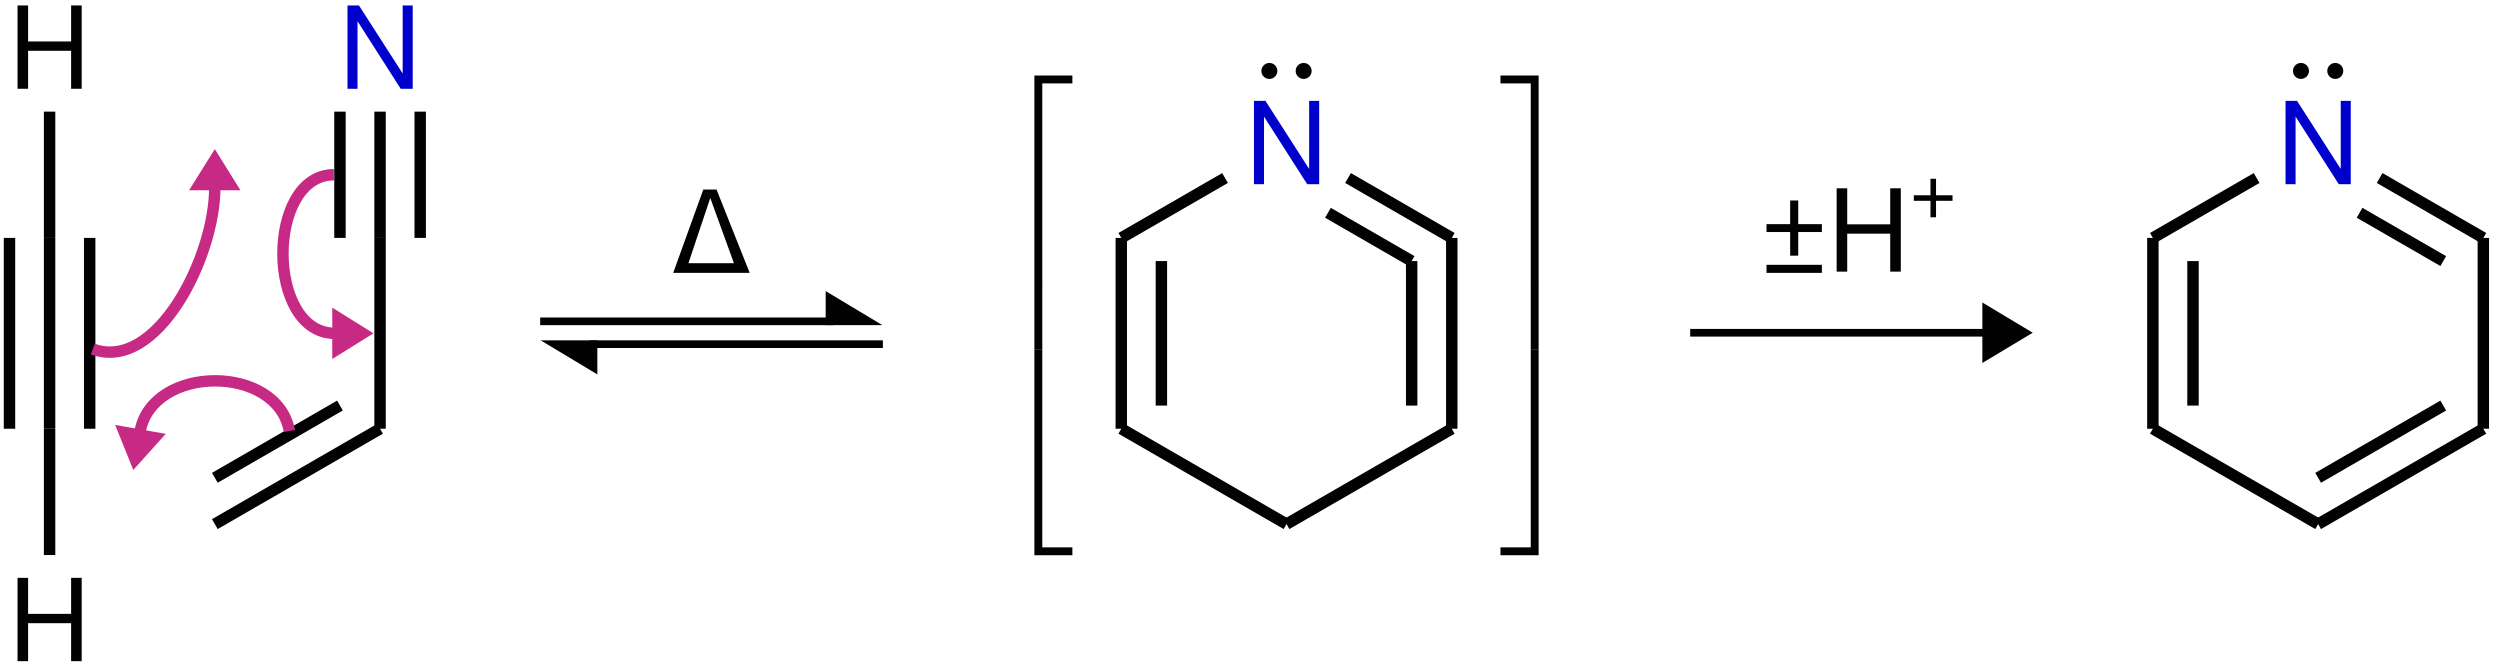 <?xml version="1.0" encoding="UTF-8"?>
<svg xmlns="http://www.w3.org/2000/svg" xmlns:xlink="http://www.w3.org/1999/xlink" width="218pt" height="58pt" viewBox="0 0 218 58" version="1.1">
<defs>
<g>
<symbol overflow="visible" id="glyph0-0">
<path style="stroke:none;" d="M 6.172 -5.188 C 6.172 -6.344 5.344 -7.094 4.047 -7.094 C 2.609 -7.094 1.859 -6.297 1.859 -4.766 L 2.719 -4.766 C 2.719 -5.656 2.953 -6.312 4 -6.312 C 4.766 -6.312 5.281 -5.859 5.281 -5.188 C 5.281 -3.922 3.484 -3.594 3.484 -2.25 L 3.484 -1.688 L 4.391 -1.688 L 4.391 -2.156 C 4.391 -3.344 6.172 -3.531 6.172 -5.188 Z M 4.391 -0.75 L 3.484 -0.75 L 3.484 0.297 L 4.391 0.297 Z M 0.344 1.391 L 7.625 1.391 L 7.625 -7.969 L 0.344 -7.969 Z M 1.172 0.688 L 1.172 -7.281 L 6.797 -7.281 L 6.797 0.688 Z M 1.172 0.688 "/>
</symbol>
<symbol overflow="visible" id="glyph0-1">
<path style="stroke:none;" d="M 5.469 -3.312 L 5.469 0 L 6.391 0 L 6.391 -7.266 L 5.469 -7.266 L 5.469 -4.125 L 1.719 -4.125 L 1.719 -7.266 L 0.797 -7.266 L 0.797 0 L 1.719 0 L 1.719 -3.312 Z M 5.469 -3.312 "/>
</symbol>
<symbol overflow="visible" id="glyph0-2">
<path style="stroke:none;" d="M 6.484 -7.266 L 5.609 -7.266 L 5.609 -1.328 L 1.797 -7.266 L 0.797 -7.266 L 0.797 0 L 1.672 0 L 1.672 -5.891 L 5.438 0 L 6.484 0 Z M 6.484 -7.266 "/>
</symbol>
<symbol overflow="visible" id="glyph0-3">
<path style="stroke:none;" d="M 6.812 0 L 3.922 -7.266 L 2.766 -7.266 L 0.141 0 Z M 1.469 -0.844 L 3.375 -6.531 L 5.438 -0.844 Z M 1.469 -0.844 "/>
</symbol>
<symbol overflow="visible" id="glyph0-4">
<path style="stroke:none;" d="M 5.328 -0.594 L 0.5 -0.594 L 0.5 0.109 L 5.328 0.109 Z M 5.328 -4.141 L 3.266 -4.141 L 3.266 -6.203 L 2.562 -6.203 L 2.562 -4.141 L 0.5 -4.141 L 0.5 -3.453 L 2.562 -3.453 L 2.562 -1.391 L 3.266 -1.391 L 3.266 -3.453 L 5.328 -3.453 Z M 5.328 -4.141 "/>
</symbol>
<symbol overflow="visible" id="glyph1-0">
<path style="stroke:none;" d=""/>
</symbol>
<symbol overflow="visible" id="glyph1-1">
<path style="stroke:none;" d="M 3.25 17.547 L 3.938 17.547 L 3.938 0.297 L 6.562 0.297 L 6.562 -0.391 L 3.25 -0.391 Z M 3.25 17.547 "/>
</symbol>
<symbol overflow="visible" id="glyph1-2">
<path style="stroke:none;" d="M 3.25 5.984 L 3.938 5.984 L 3.938 -0.016 L 3.25 -0.016 Z M 3.25 5.984 "/>
</symbol>
<symbol overflow="visible" id="glyph1-3">
<path style="stroke:none;" d="M 3.25 17.531 L 6.562 17.531 L 6.562 16.844 L 3.938 16.844 L 3.938 -0.406 L 3.25 -0.406 Z M 3.25 17.531 "/>
</symbol>
<symbol overflow="visible" id="glyph1-4">
<path style="stroke:none;" d="M 2.703 17.547 L 3.391 17.547 L 3.391 -0.391 L 0.062 -0.391 L 0.062 0.297 L 2.703 0.297 Z M 2.703 17.547 "/>
</symbol>
<symbol overflow="visible" id="glyph1-5">
<path style="stroke:none;" d="M 2.703 5.984 L 3.391 5.984 L 3.391 -0.016 L 2.703 -0.016 Z M 2.703 5.984 "/>
</symbol>
<symbol overflow="visible" id="glyph1-6">
<path style="stroke:none;" d="M 2.703 16.844 L 0.062 16.844 L 0.062 17.531 L 3.391 17.531 L 3.391 -0.406 L 2.703 -0.406 Z M 2.703 16.844 "/>
</symbol>
<symbol overflow="visible" id="glyph2-0">
<path style="stroke:none;" d="M 4.312 -3.625 C 4.312 -4.438 3.734 -4.969 2.828 -4.969 C 1.828 -4.969 1.297 -4.406 1.297 -3.328 L 1.891 -3.328 C 1.891 -3.953 2.062 -4.422 2.797 -4.422 C 3.328 -4.422 3.688 -4.094 3.688 -3.625 C 3.688 -2.75 2.438 -2.516 2.438 -1.562 L 2.438 -1.188 L 3.062 -1.188 L 3.062 -1.516 C 3.062 -2.344 4.312 -2.469 4.312 -3.625 Z M 3.062 -0.516 L 2.438 -0.516 L 2.438 0.203 L 3.062 0.203 Z M 0.25 0.969 L 5.328 0.969 L 5.328 -5.578 L 0.25 -5.578 Z M 0.828 0.484 L 0.828 -5.094 L 4.75 -5.094 L 4.75 0.484 Z M 0.828 0.484 "/>
</symbol>
<symbol overflow="visible" id="glyph2-1">
<path style="stroke:none;" d="M 3.719 -1.859 L 2.281 -1.859 L 2.281 -3.297 L 1.797 -3.297 L 1.797 -1.859 L 0.344 -1.859 L 0.344 -1.375 L 1.797 -1.375 L 1.797 0.062 L 2.281 0.062 L 2.281 -1.375 L 3.719 -1.375 Z M 3.719 -1.859 "/>
</symbol>
</g>
</defs>
<g id="surface21">
<g style="fill:rgb(0.999%,0.999%,0.999%);fill-opacity:1;">
  <use xlink:href="#glyph0-1" x="0.732" y="57.654"/>
</g>
<path style="fill:none;stroke-width:0.996;stroke-linecap:butt;stroke-linejoin:miter;stroke:rgb(0.999%,0.999%,0.999%);stroke-opacity:1;stroke-miterlimit:10;" d="M 0 -0.002 L 0 -11.013 " transform="matrix(1,0,0,-1,4.324,37.385)"/>
<path style="fill:none;stroke-width:0.996;stroke-linecap:butt;stroke-linejoin:miter;stroke:rgb(0.999%,0.999%,0.999%);stroke-opacity:1;stroke-miterlimit:10;" d="M 14.41 -8.318 L 28.817 -0.002 " transform="matrix(1,0,0,-1,4.324,37.385)"/>
<path style="fill:none;stroke-width:0.996;stroke-linecap:butt;stroke-linejoin:miter;stroke:rgb(0.999%,0.999%,0.999%);stroke-opacity:1;stroke-miterlimit:10;" d="M 14.41 -4.279 L 25.321 2.022 " transform="matrix(1,0,0,-1,4.324,37.385)"/>
<path style="fill:none;stroke-width:0.996;stroke-linecap:butt;stroke-linejoin:miter;stroke:rgb(0.999%,0.999%,0.999%);stroke-opacity:1;stroke-miterlimit:10;" d="M 28.817 -0.002 L 28.817 16.639 " transform="matrix(1,0,0,-1,4.324,37.385)"/>
<g style="fill:rgb(0%,0%,79.999%);fill-opacity:1;">
  <use xlink:href="#glyph0-2" x="29.504" y="7.741"/>
</g>
<path style="fill:none;stroke-width:0.996;stroke-linecap:butt;stroke-linejoin:miter;stroke:rgb(0.999%,0.999%,0.999%);stroke-opacity:1;stroke-miterlimit:10;" d="M 28.817 16.639 L 28.817 27.651 " transform="matrix(1,0,0,-1,4.324,37.385)"/>
<path style="fill:none;stroke-width:0.996;stroke-linecap:butt;stroke-linejoin:miter;stroke:rgb(0.999%,0.999%,0.999%);stroke-opacity:1;stroke-miterlimit:10;" d="M 25.321 16.639 L 25.321 27.651 " transform="matrix(1,0,0,-1,4.324,37.385)"/>
<path style="fill:none;stroke-width:0.996;stroke-linecap:butt;stroke-linejoin:miter;stroke:rgb(0.999%,0.999%,0.999%);stroke-opacity:1;stroke-miterlimit:10;" d="M 32.317 16.639 L 32.317 27.651 " transform="matrix(1,0,0,-1,4.324,37.385)"/>
<g style="fill:rgb(0.999%,0.999%,0.999%);fill-opacity:1;">
  <use xlink:href="#glyph0-1" x="0.732" y="7.741"/>
</g>
<path style="fill:none;stroke-width:0.996;stroke-linecap:butt;stroke-linejoin:miter;stroke:rgb(0.999%,0.999%,0.999%);stroke-opacity:1;stroke-miterlimit:10;" d="M 0 16.639 L 0 27.651 " transform="matrix(1,0,0,-1,4.324,37.385)"/>
<path style="fill:none;stroke-width:0.996;stroke-linecap:butt;stroke-linejoin:miter;stroke:rgb(0.999%,0.999%,0.999%);stroke-opacity:1;stroke-miterlimit:10;" d="M 0 16.639 L 0 -0.002 " transform="matrix(1,0,0,-1,4.324,37.385)"/>
<path style="fill:none;stroke-width:0.996;stroke-linecap:butt;stroke-linejoin:miter;stroke:rgb(0.999%,0.999%,0.999%);stroke-opacity:1;stroke-miterlimit:10;" d="M 3.496 16.639 L 3.496 -0.002 " transform="matrix(1,0,0,-1,4.324,37.385)"/>
<path style="fill:none;stroke-width:0.996;stroke-linecap:butt;stroke-linejoin:miter;stroke:rgb(0.999%,0.999%,0.999%);stroke-opacity:1;stroke-miterlimit:10;" d="M -3.496 16.639 L -3.496 -0.002 " transform="matrix(1,0,0,-1,4.324,37.385)"/>
<path style="fill:none;stroke-width:0.668;stroke-linecap:butt;stroke-linejoin:miter;stroke:rgb(0.999%,0.999%,0.999%);stroke-opacity:1;stroke-miterlimit:10;" d="M 46.774 9.365 L 72.34 9.365 " transform="matrix(1,0,0,-1,0.328,37.385)"/>
<path style="fill-rule:nonzero;fill:rgb(0.999%,0.999%,0.999%);fill-opacity:1;stroke-width:0.668;stroke-linecap:butt;stroke-linejoin:miter;stroke:rgb(0.999%,0.999%,0.999%);stroke-opacity:1;stroke-miterlimit:10;" d="M 3.743 0 L 0.332 2.047 L 0.332 0 Z M 3.743 0 " transform="matrix(1,0,0,-1,72,28.02)"/>
<path style="fill:none;stroke-width:0.668;stroke-linecap:butt;stroke-linejoin:miter;stroke:rgb(0.999%,0.999%,0.999%);stroke-opacity:1;stroke-miterlimit:10;" d="M 76.66 7.373 L 51.094 7.373 " transform="matrix(1,0,0,-1,0.328,37.385)"/>
<path style="fill-rule:nonzero;fill:rgb(0.999%,0.999%,0.999%);fill-opacity:1;stroke-width:0.668;stroke-linecap:butt;stroke-linejoin:miter;stroke:rgb(0.999%,0.999%,0.999%);stroke-opacity:1;stroke-miterlimit:10;" d="M 3.741 -0.001 L 0.335 2.046 L 0.335 -0.001 Z M 3.741 -0.001 " transform="matrix(-1,0,0,1,52.089,30.013)"/>
<g style="fill:rgb(0.999%,0.999%,0.999%);fill-opacity:1;">
  <use xlink:href="#glyph0-3" x="58.561" y="23.796"/>
</g>
<g style="fill:rgb(0.999%,0.999%,0.999%);fill-opacity:1;">
  <use xlink:href="#glyph1-1" x="86.95" y="6.976"/>
</g>
<g style="fill:rgb(0.999%,0.999%,0.999%);fill-opacity:1;">
  <use xlink:href="#glyph1-2" x="86.95" y="24.51"/>
</g>
<g style="fill:rgb(0.999%,0.999%,0.999%);fill-opacity:1;">
  <use xlink:href="#glyph1-3" x="86.95" y="30.886"/>
</g>
<path style="fill:none;stroke-width:0.996;stroke-linecap:butt;stroke-linejoin:miter;stroke:rgb(0.999%,0.999%,0.999%);stroke-opacity:1;stroke-miterlimit:10;" d="M 0.001 -0.002 L 14.408 -8.318 " transform="matrix(1,0,0,-1,97.776,37.385)"/>
<path style="fill:none;stroke-width:0.996;stroke-linecap:butt;stroke-linejoin:miter;stroke:rgb(0.999%,0.999%,0.999%);stroke-opacity:1;stroke-miterlimit:10;" d="M 14.408 -8.318 L 28.818 -0.002 " transform="matrix(1,0,0,-1,97.776,37.385)"/>
<path style="fill:none;stroke-width:0.996;stroke-linecap:butt;stroke-linejoin:miter;stroke:rgb(0.999%,0.999%,0.999%);stroke-opacity:1;stroke-miterlimit:10;" d="M 28.818 -0.002 L 28.818 16.639 " transform="matrix(1,0,0,-1,97.776,37.385)"/>
<path style="fill:none;stroke-width:0.996;stroke-linecap:butt;stroke-linejoin:miter;stroke:rgb(0.999%,0.999%,0.999%);stroke-opacity:1;stroke-miterlimit:10;" d="M 25.322 2.018 L 25.322 14.619 " transform="matrix(1,0,0,-1,97.776,37.385)"/>
<g style="fill:rgb(0%,0%,79.999%);fill-opacity:1;">
  <use xlink:href="#glyph0-2" x="108.548" y="16.06"/>
</g>
<path style="fill-rule:nonzero;fill:rgb(0%,0%,0%);fill-opacity:1;stroke-width:0.399;stroke-linecap:butt;stroke-linejoin:miter;stroke:rgb(0.999%,0.999%,0.999%);stroke-opacity:1;stroke-miterlimit:10;" d="M 0.995 -0.001 C 0.995 -0.274 1.221 -0.497 1.495 -0.497 C 1.768 -0.497 1.991 -0.274 1.991 -0.001 C 1.991 0.277 1.768 0.499 1.495 0.499 C 1.221 0.499 0.995 0.277 0.995 -0.001 Z M -1.994 -0.001 C -1.994 -0.274 -1.771 -0.497 -1.494 -0.497 C -1.22 -0.497 -0.998 -0.274 -0.998 -0.001 C -0.998 0.277 -1.22 0.499 -1.494 0.499 C -1.771 0.499 -1.994 0.277 -1.994 -0.001 Z M -1.994 -0.001 " transform="matrix(1,0,0,-1,112.185,6.187)"/>
<path style="fill:none;stroke-width:0.996;stroke-linecap:butt;stroke-linejoin:miter;stroke:rgb(0.999%,0.999%,0.999%);stroke-opacity:1;stroke-miterlimit:10;" d="M 28.818 16.639 L 19.771 21.862 " transform="matrix(1,0,0,-1,97.776,37.385)"/>
<path style="fill:none;stroke-width:0.996;stroke-linecap:butt;stroke-linejoin:miter;stroke:rgb(0.999%,0.999%,0.999%);stroke-opacity:1;stroke-miterlimit:10;" d="M 25.318 14.619 L 18.021 18.83 " transform="matrix(1,0,0,-1,97.776,37.385)"/>
<path style="fill:none;stroke-width:0.996;stroke-linecap:butt;stroke-linejoin:miter;stroke:rgb(0.999%,0.999%,0.999%);stroke-opacity:1;stroke-miterlimit:10;" d="M 9.048 21.862 L 0.001 16.639 " transform="matrix(1,0,0,-1,97.776,37.385)"/>
<path style="fill:none;stroke-width:0.996;stroke-linecap:butt;stroke-linejoin:miter;stroke:rgb(0.999%,0.999%,0.999%);stroke-opacity:1;stroke-miterlimit:10;" d="M 0.001 16.639 L 0.001 -0.002 " transform="matrix(1,0,0,-1,97.776,37.385)"/>
<path style="fill:none;stroke-width:0.996;stroke-linecap:butt;stroke-linejoin:miter;stroke:rgb(0.999%,0.999%,0.999%);stroke-opacity:1;stroke-miterlimit:10;" d="M 3.497 14.619 L 3.497 2.018 " transform="matrix(1,0,0,-1,97.776,37.385)"/>
<g style="fill:rgb(0.999%,0.999%,0.999%);fill-opacity:1;">
  <use xlink:href="#glyph1-4" x="130.778" y="6.976"/>
</g>
<g style="fill:rgb(0.999%,0.999%,0.999%);fill-opacity:1;">
  <use xlink:href="#glyph1-5" x="130.778" y="24.51"/>
</g>
<g style="fill:rgb(0.999%,0.999%,0.999%);fill-opacity:1;">
  <use xlink:href="#glyph1-6" x="130.778" y="30.886"/>
</g>
<path style="fill:none;stroke-width:0.668;stroke-linecap:butt;stroke-linejoin:miter;stroke:rgb(0.999%,0.999%,0.999%);stroke-opacity:1;stroke-miterlimit:10;" d="M 147.055 8.369 L 172.699 8.369 " transform="matrix(1,0,0,-1,0.328,37.385)"/>
<path style="fill-rule:nonzero;fill:rgb(0.999%,0.999%,0.999%);fill-opacity:1;stroke-width:0.668;stroke-linecap:butt;stroke-linejoin:miter;stroke:rgb(0.999%,0.999%,0.999%);stroke-opacity:1;stroke-miterlimit:10;" d="M 3.744 0.001 L 0.334 2.048 L 0.334 -2.046 Z M 3.744 0.001 " transform="matrix(1,0,0,-1,172.862,29.016)"/>
<g style="fill:rgb(0.999%,0.999%,0.999%);fill-opacity:1;">
  <use xlink:href="#glyph0-4" x="153.54" y="23.686"/>
  <use xlink:href="#glyph0-1" x="159.358" y="23.686"/>
</g>
<g style="fill:rgb(0.999%,0.999%,0.999%);fill-opacity:1;">
  <use xlink:href="#glyph2-1" x="166.541" y="18.886"/>
</g>
<path style="fill:none;stroke-width:0.996;stroke-linecap:butt;stroke-linejoin:miter;stroke:rgb(0.999%,0.999%,0.999%);stroke-opacity:1;stroke-miterlimit:10;" d="M -0.001 -0.002 L 14.41 -8.318 " transform="matrix(1,0,0,-1,187.731,37.385)"/>
<path style="fill:none;stroke-width:0.996;stroke-linecap:butt;stroke-linejoin:miter;stroke:rgb(0.999%,0.999%,0.999%);stroke-opacity:1;stroke-miterlimit:10;" d="M 14.41 -8.318 L 28.816 -0.002 " transform="matrix(1,0,0,-1,187.731,37.385)"/>
<path style="fill:none;stroke-width:0.996;stroke-linecap:butt;stroke-linejoin:miter;stroke:rgb(0.999%,0.999%,0.999%);stroke-opacity:1;stroke-miterlimit:10;" d="M 14.41 -4.279 L 25.32 2.022 " transform="matrix(1,0,0,-1,187.731,37.385)"/>
<path style="fill:none;stroke-width:0.996;stroke-linecap:butt;stroke-linejoin:miter;stroke:rgb(0.999%,0.999%,0.999%);stroke-opacity:1;stroke-miterlimit:10;" d="M 28.816 -0.002 L 28.816 16.639 " transform="matrix(1,0,0,-1,187.731,37.385)"/>
<g style="fill:rgb(0%,0%,79.999%);fill-opacity:1;">
  <use xlink:href="#glyph0-2" x="198.503" y="16.06"/>
</g>
<path style="fill-rule:nonzero;fill:rgb(0%,0%,0%);fill-opacity:1;stroke-width:0.399;stroke-linecap:butt;stroke-linejoin:miter;stroke:rgb(0.999%,0.999%,0.999%);stroke-opacity:1;stroke-miterlimit:10;" d="M 0.998 -0.001 C 0.998 -0.274 1.22 -0.497 1.494 -0.497 C 1.771 -0.497 1.994 -0.274 1.994 -0.001 C 1.994 0.277 1.771 0.499 1.494 0.499 C 1.22 0.499 0.998 0.277 0.998 -0.001 Z M -1.994 -0.001 C -1.994 -0.274 -1.768 -0.497 -1.494 -0.497 C -1.221 -0.497 -0.994 -0.274 -0.994 -0.001 C -0.994 0.277 -1.221 0.499 -1.494 0.499 C -1.768 0.499 -1.994 0.277 -1.994 -0.001 Z M -1.994 -0.001 " transform="matrix(1,0,0,-1,202.139,6.187)"/>
<path style="fill:none;stroke-width:0.996;stroke-linecap:butt;stroke-linejoin:miter;stroke:rgb(0.999%,0.999%,0.999%);stroke-opacity:1;stroke-miterlimit:10;" d="M 28.816 16.639 L 19.773 21.862 " transform="matrix(1,0,0,-1,187.731,37.385)"/>
<path style="fill:none;stroke-width:0.996;stroke-linecap:butt;stroke-linejoin:miter;stroke:rgb(0.999%,0.999%,0.999%);stroke-opacity:1;stroke-miterlimit:10;" d="M 25.32 14.619 L 18.023 18.83 " transform="matrix(1,0,0,-1,187.731,37.385)"/>
<path style="fill:none;stroke-width:0.996;stroke-linecap:butt;stroke-linejoin:miter;stroke:rgb(0.999%,0.999%,0.999%);stroke-opacity:1;stroke-miterlimit:10;" d="M 9.046 21.862 L -0.001 16.639 " transform="matrix(1,0,0,-1,187.731,37.385)"/>
<path style="fill:none;stroke-width:0.996;stroke-linecap:butt;stroke-linejoin:miter;stroke:rgb(0.999%,0.999%,0.999%);stroke-opacity:1;stroke-miterlimit:10;" d="M -0.001 16.639 L -0.001 -0.002 " transform="matrix(1,0,0,-1,187.731,37.385)"/>
<path style="fill:none;stroke-width:0.996;stroke-linecap:butt;stroke-linejoin:miter;stroke:rgb(0.999%,0.999%,0.999%);stroke-opacity:1;stroke-miterlimit:10;" d="M 3.499 14.619 L 3.499 2.018 " transform="matrix(1,0,0,-1,187.731,37.385)"/>
<path style="fill:none;stroke-width:0.996;stroke-linecap:butt;stroke-linejoin:miter;stroke:rgb(78.04%,16.487%,51.637%);stroke-opacity:1;stroke-miterlimit:10;" d="M -191.812 -0.201 C -192.843 5.651 -203.792 5.651 -204.839 -0.283 " transform="matrix(1,0,0,-1,217.046,37.385)"/>
<path style="fill-rule:nonzero;fill:rgb(78.04%,16.487%,51.637%);fill-opacity:1;stroke-width:0.91;stroke-linecap:butt;stroke-linejoin:miter;stroke:rgb(78.04%,16.487%,51.637%);stroke-opacity:1;stroke-miterlimit:10;" d="M 2.731 -0.001 L 0.454 1.419 L 0.455 -1.421 Z M 2.731 -0.001 " transform="matrix(-0.174,0.985,0.985,0.174,12.248,37.444)"/>
<path style="fill:none;stroke-width:0.996;stroke-linecap:butt;stroke-linejoin:miter;stroke:rgb(78.04%,16.487%,51.637%);stroke-opacity:1;stroke-miterlimit:10;" d="M -187.929 22.147 C -193.87 22.147 -193.87 8.319 -187.843 8.319 " transform="matrix(1,0,0,-1,217.046,37.385)"/>
<path style="fill-rule:nonzero;fill:rgb(78.04%,16.487%,51.637%);fill-opacity:1;stroke-width:0.91;stroke-linecap:butt;stroke-linejoin:miter;stroke:rgb(78.04%,16.487%,51.637%);stroke-opacity:1;stroke-miterlimit:10;" d="M 2.733 -0 L 0.455 1.422 L 0.455 -1.418 Z M 2.733 -0 " transform="matrix(1,0,0,-1,28.974,29.066)"/>
<path style="fill:none;stroke-width:0.996;stroke-linecap:butt;stroke-linejoin:miter;stroke:rgb(78.04%,16.487%,51.637%);stroke-opacity:1;stroke-miterlimit:10;" d="M -208.948 6.944 C -203.362 4.912 -198.316 14.994 -198.316 21.022 " transform="matrix(1,0,0,-1,217.046,37.385)"/>
<path style="fill-rule:nonzero;fill:rgb(78.04%,16.487%,51.637%);fill-opacity:1;stroke-width:0.91;stroke-linecap:butt;stroke-linejoin:miter;stroke:rgb(78.04%,16.487%,51.637%);stroke-opacity:1;stroke-miterlimit:10;" d="M 2.733 -0.001 L 0.456 1.421 L 0.456 -1.419 Z M 2.733 -0.001 " transform="matrix(0,-1,-1,0,18.73,16.592)"/>
</g>
</svg>
